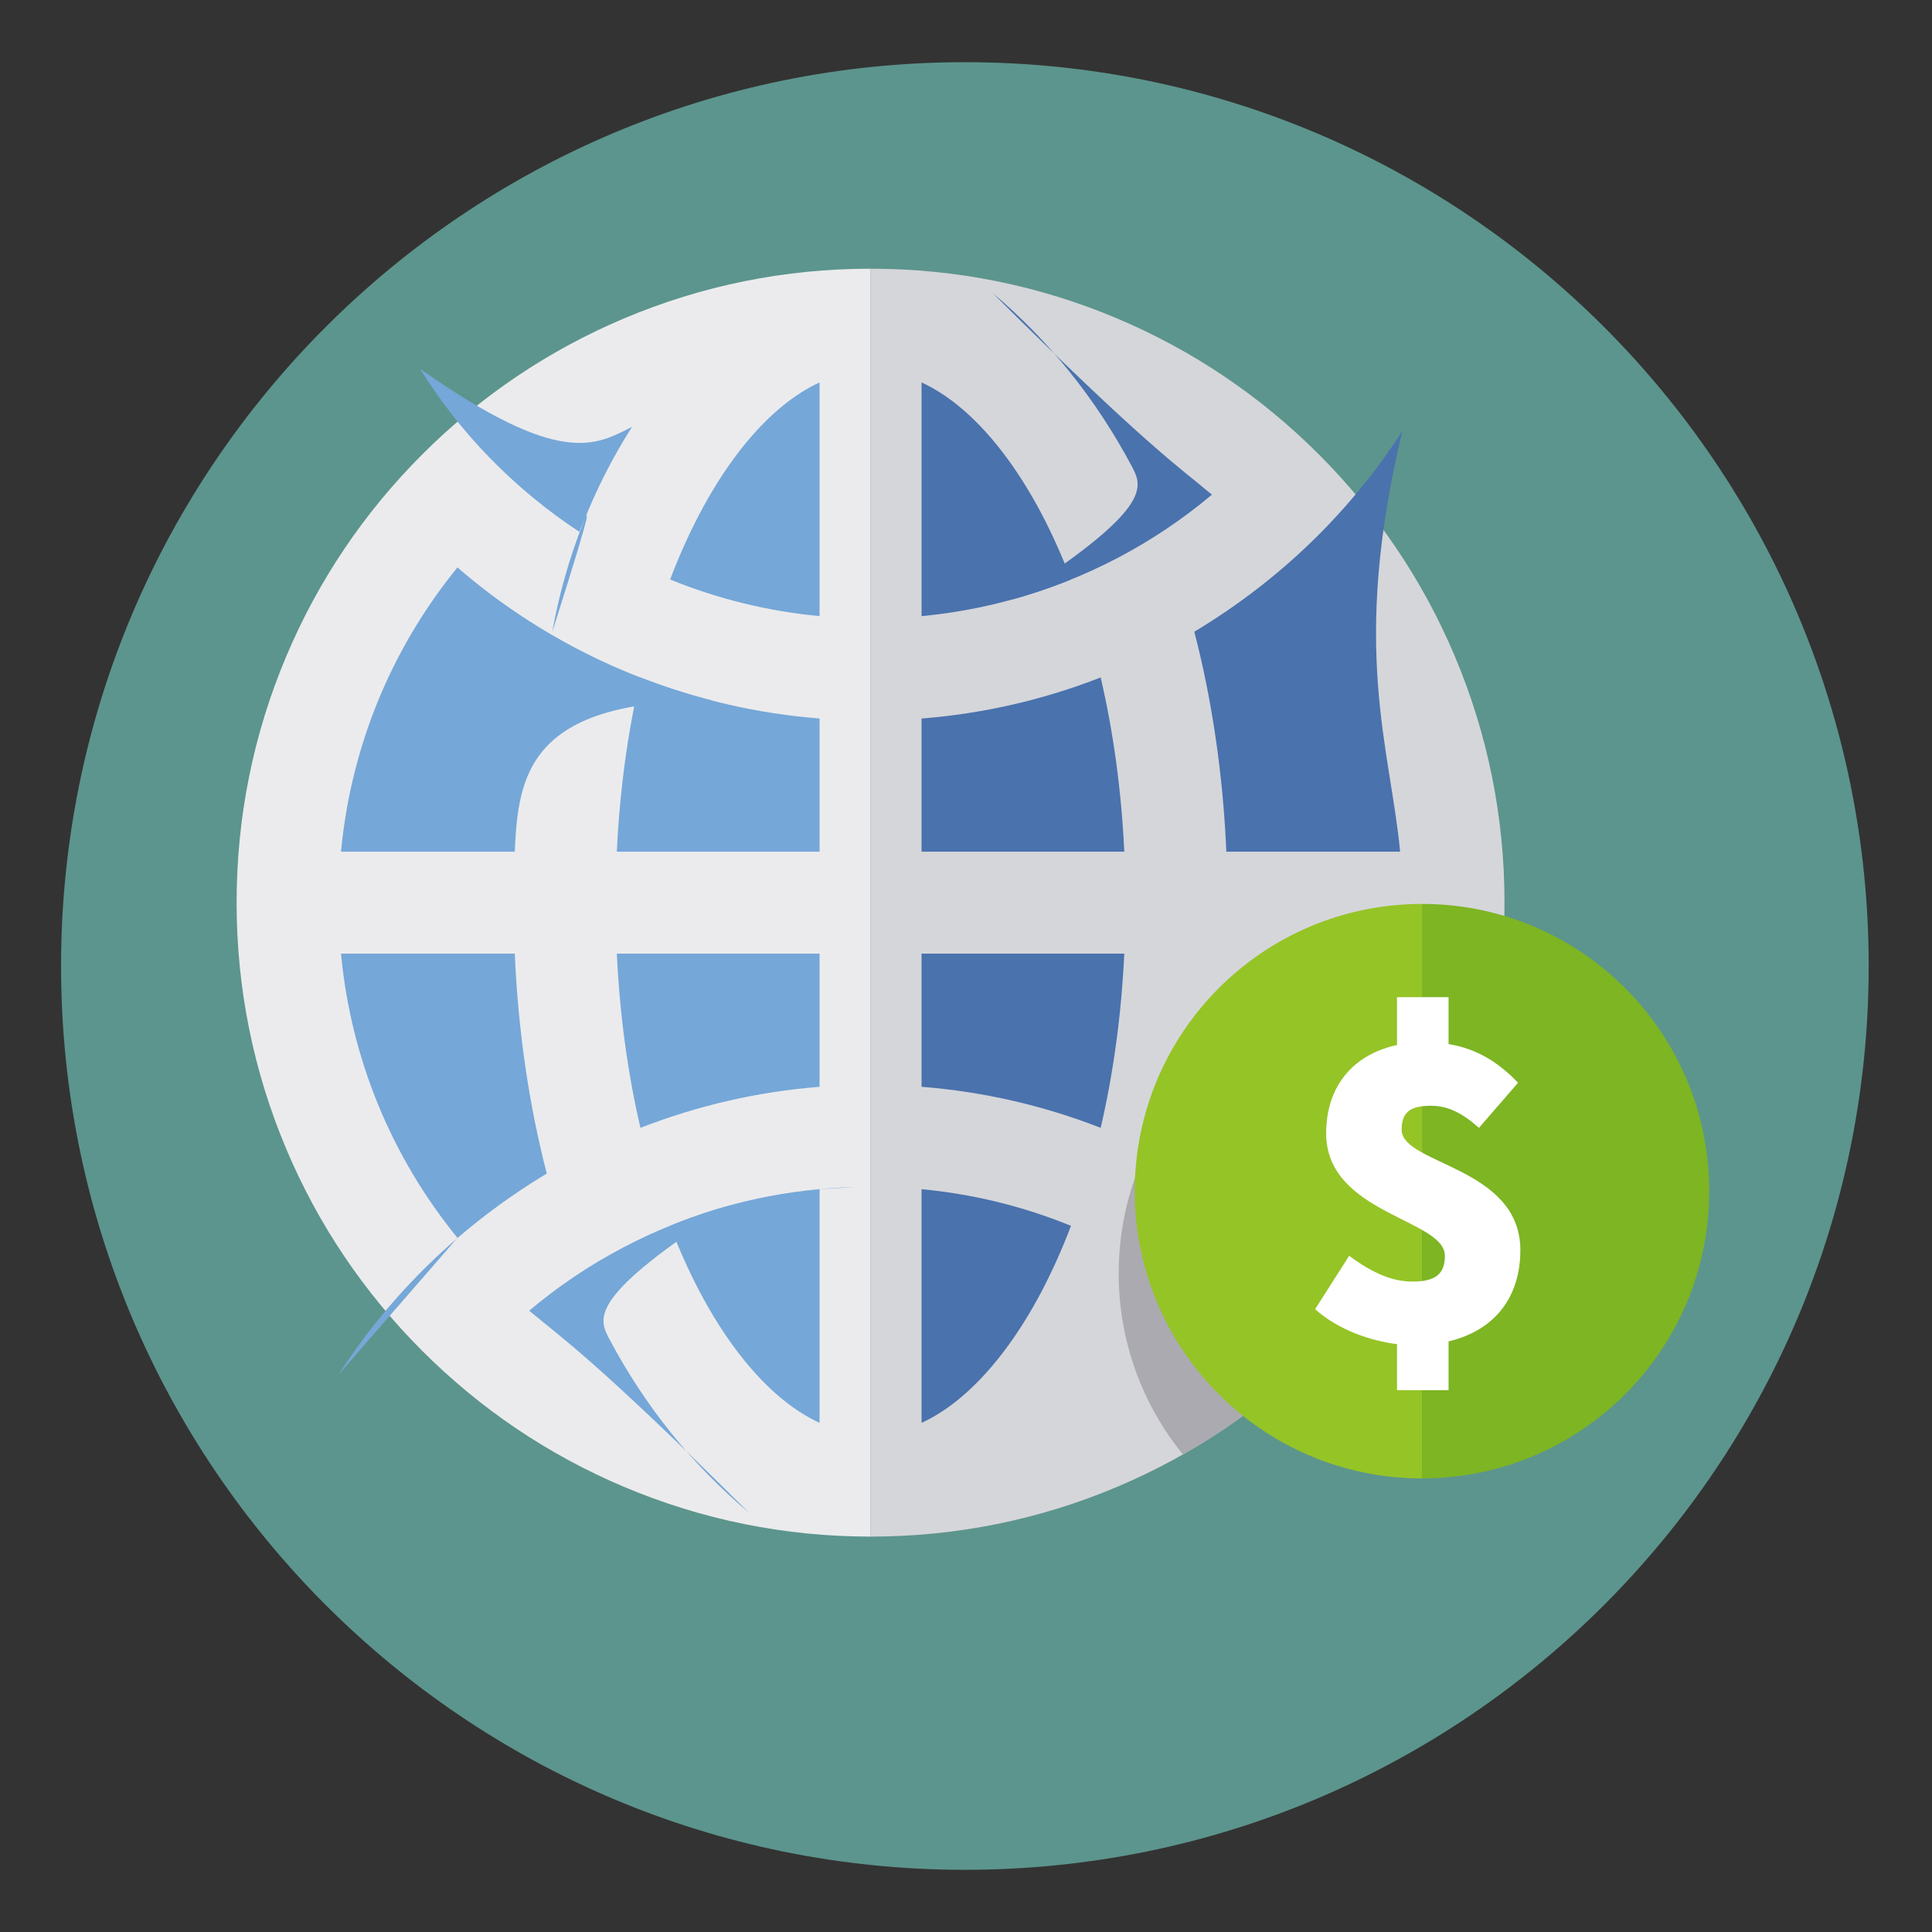 <?xml version="1.0" standalone="no"?><!DOCTYPE svg PUBLIC "-//W3C//DTD SVG 1.1//EN" "http://www.w3.org/Graphics/SVG/1.1/DTD/svg11.dtd"><svg t="1533291708160" class="icon" style="" viewBox="0 0 1024 1024" version="1.1" xmlns="http://www.w3.org/2000/svg" p-id="8635" xmlns:xlink="http://www.w3.org/1999/xlink" width="48" height="48"><rect x="0" y="0" width="1024" height="1024" fill="#333333" stroke="none"/><defs><style type="text/css"></style></defs><path d="M32.365 512c0 264.567 214.474 479.041 479.041 479.041s479.041-214.474 479.041-479.041c0-264.567-214.474-479.041-479.041-479.041-264.567 0-479.041 214.474-479.041 479.041z" fill="#5C958D" p-id="8636"></path><path d="M820.829 508.96c0.047-2.344 0.086-4.688 0.086-7.040 0-45.348-8.887-89.355-26.416-130.796-16.925-40.013-41.148-75.946-71.998-106.794-30.85-30.85-66.779-55.073-106.794-71.997-41.441-17.528-85.448-26.417-130.796-26.417-45.35 0-89.355 8.887-130.796 26.417-40.015 16.925-75.946 41.148-106.795 71.997s-55.073 66.781-71.997 106.794c-17.528 41.441-26.417 85.448-26.417 130.796 0 45.349 8.887 89.355 26.417 130.797 16.925 40.014 41.148 75.946 71.997 106.794s66.78 55.073 106.795 71.997c41.44 17.528 85.447 26.417 130.796 26.417 45.349 0 89.355-8.887 130.796-26.417 46.164-19.839 85.285-47.968 117.154-82.838-63.651 54.249-63 53.824-62.352 53.394 32.756-21.878 60.274-48.719 82.223-79.777-77.936 76.891-77.182 76.361-76.425 75.836 34.933-24.447 64.133-54.409 87.002-88.93l-81.025 84.686c26.026 20.774 59.006 33.198 94.895 33.198 84.082 0 152.243-68.162 152.243-152.243-0.001-68.907-45.786-127.112-108.591-145.878z" fill="" p-id="8637"></path><path d="M330.618 168.835c-40.015 16.925-75.946 41.148-106.795 71.997s-55.073 66.78-71.998 106.794c-17.528 41.441-26.416 85.448-26.416 130.796 0 45.349 8.888 89.355 26.416 130.797 16.925 40.013 41.149 75.946 71.998 106.794s66.78 55.073 106.795 71.997c41.44 17.528 85.447 26.417 130.796 26.417v-672.011c-45.35 0-89.356 8.888-130.796 26.417z" fill="#EBEBED" p-id="8638"></path><path d="M771.004 347.627c-16.925-40.014-41.149-75.946-71.998-106.794s-66.78-55.073-106.794-71.997c-41.441-17.528-85.448-26.417-130.796-26.417v672.011c45.349 0 89.355-8.888 130.796-26.417 40.014-16.925 75.946-41.148 106.794-71.997s55.073-66.781 71.998-106.794c17.528-41.442 26.416-85.448 26.416-130.797-0.001-45.348-8.887-89.354-26.416-130.796z" fill="#D5D6DA" p-id="8639"></path><path d="M242.456 656.098c-35.148-43.152-56.479-95.194-61.719-150.65h92.1c1.773 40.85 7.551 80.249 16.976 116.571-45.41 27.303-82.733 63.582-110.432 106.64zM242.449 300.759c38.098 32.977 84.329 57.635 135.236 70.583-97.298-0.189-103.076 39.209-104.849 80.058h-92.1c5.242-55.455 26.569-107.491 61.713-150.641z" fill="#75A7D8" p-id="8640"></path><path d="M488.439 202.692c6.438 2.972 12.826 6.991 19.132 12.074 16.18 13.042 31.593 33.006 44.57 57.734 5.69 10.841 10.862 22.428 15.513 34.632-25.391 10.351-51.914 16.848-79.214 19.424v-123.863z" fill="#4A72AD" p-id="8641"></path><path d="M434.39 326.556c-27.297-2.576-53.824-9.069-79.217-19.419 4.652-12.205 9.825-23.794 15.516-34.638 12.977-24.728 28.389-44.692 44.569-57.734 6.307-5.083 12.695-9.101 19.133-12.074v123.864zM434.39 380.827v70.572h-107.456c1.521-32.29 5.763-63.401 12.514-92.339 30.475 11.896 62.268 19.184 94.942 21.767zM434.39 505.449v70.576c-32.657 2.584-64.458 9.871-94.942 21.764-6.751-28.938-10.992-60.050-12.514-92.34h107.455zM434.39 630.289v123.866c-6.438-2.972-12.826-6.991-19.133-12.073-16.18-13.042-31.592-33.006-44.569-57.735-5.691-10.841-10.863-22.428-15.513-34.632 29.178-12.242 63.036-19.723 98.537-20.57z" fill="#75A7D8" p-id="8642"></path><path d="M488.439 630.293c27.3 2.575 53.824 9.074 79.214 19.424-4.651 12.203-9.823 23.789-15.513 34.632-12.977 24.729-28.389 44.692-44.57 57.735-6.306 5.082-12.694 9.101-19.132 12.073v-123.863zM488.439 576.019v-70.57h107.456c-1.522 32.289-5.763 63.4-12.514 92.336-30.473-11.896-62.262-19.184-94.942-21.766zM488.439 451.4v-70.571c32.68-2.581 64.47-9.87 94.942-21.767 6.751 28.937 10.991 60.048 12.514 92.337h-107.456zM649.991 451.4c-1.773-40.852-7.551-80.251-16.978-116.572 45.348-27.244 82.621-63.456 110.285-106.437-27.774 115.518-6.447 167.556-1.207 223.011h-92.1zM642.346 262.172c-30.327 25.557-66.73 44.964-106.672 55.758 75.314-48.1 70.051-59.635 64.325-70.545-19.289-36.342-44.233-67.064-74.032-92.215 81.217 80.794 99.498 92.83 116.378 107.002z" fill="#4A72AD" p-id="8643"></path><path d="M335.008 226.235c-20.27 31.683-35.156 68.884-42.322 108.765 24.417-76.707 19.154-65.173 14.35-53.122-34.621-22.882-63.122-52.174-84.429-86.409 74.76 52.526 93.039 40.493 112.401 30.765zM280.488 694.681c30.377-25.611 66.84-45.062 106.849-55.885-75.498 48.222-70.234 59.757-64.508 70.669 19.274 36.316 44.2 67.015 73.978 92.149-81.161-80.728-99.441-92.762-116.318-106.932z" fill="#75A7D8" p-id="8644"></path><path d="M592.927 674.963c0 36.363 12.756 69.743 34.028 95.926 26.284-14.883 50.422-33.243 72.052-54.872 17.585-17.585 33.008-36.828 46.163-57.53v-135.768c-84.082 0-152.243 68.162-152.243 152.243z" fill="#ABAAB0" p-id="8645"></path><path d="M601.438 631.344c0 84.082 68.162 152.243 152.243 152.243v-304.485c-84.082 0-152.243 68.162-152.243 152.243z" fill="#95C426" p-id="8646"></path><path d="M753.681 479.1v304.485c84.082 0 152.242-68.162 152.242-152.243s-68.161-152.243-152.242-152.243z" fill="#7DB523" p-id="8647"></path><path d="M783.871 597.789c-8.782-7.805-16.343-11.707-25.367-11.707-10.488 0-15.61 2.927-15.61 12.683 0 18.537 62.929 19.514 62.929 63.905 0 23.66-12.439 42.197-38.050 48.294v25.855h-27.317v-24.391c-13.904-1.707-31.221-7.562-43.417-18.537l18.049-28.294c13.172 9.756 23.416 13.658 33.661 13.658 12.196 0 17.074-4.146 17.074-13.658 0-19.514-62.929-22.197-62.929-64.881 0-24.636 13.903-41.708 37.563-46.831v-25.367h27.317v24.879c15.367 2.439 27.075 10.245 36.831 20.488l-20.732 23.904z" fill="#FFFFFF" p-id="8648"></path></svg>